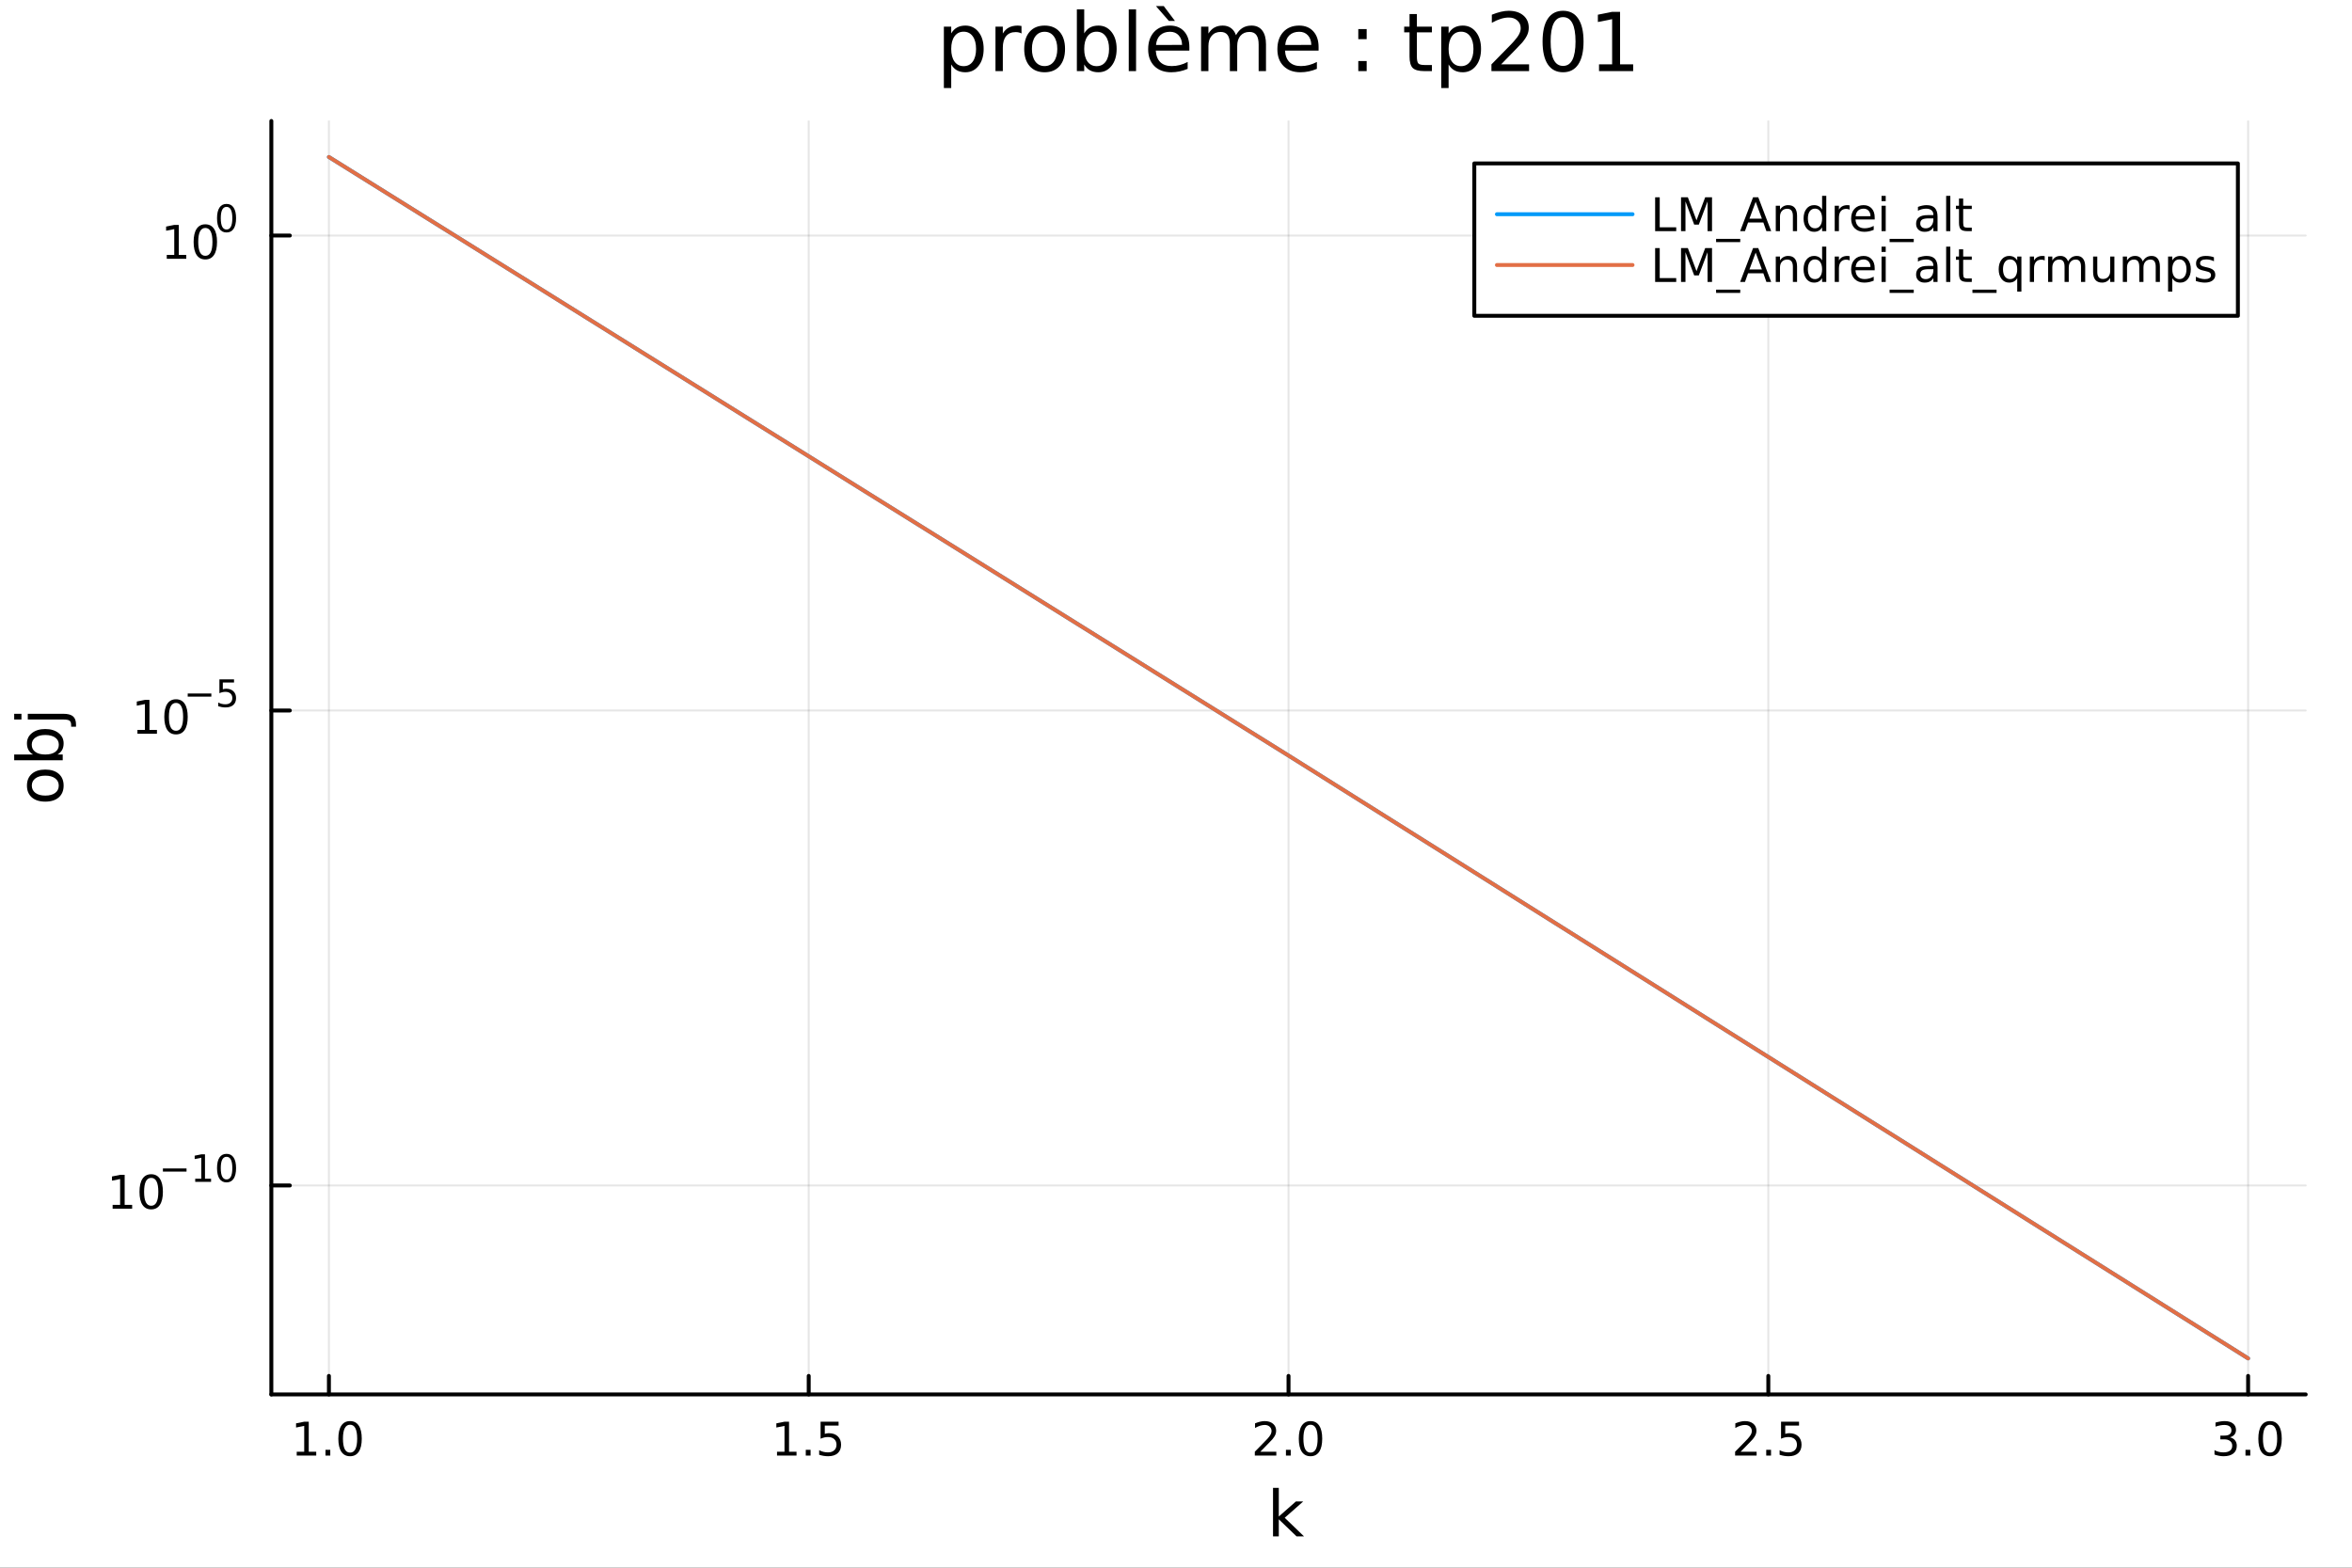 <?xml version="1.0" encoding="utf-8"?>
<svg xmlns="http://www.w3.org/2000/svg" xmlns:xlink="http://www.w3.org/1999/xlink" width="600" height="400" viewBox="0 0 2400 1600">
<rect x="0" y="0" width="2400" height="1600" fill="#333333" stroke="none"/>
<defs>
  <clipPath id="clip290">
    <rect x="0" y="0" width="2400" height="1600"/>
  </clipPath>
</defs>
<path clip-path="url(#clip290)" d="M0 1600 L2400 1600 L2400 0 L0 0  Z" fill="#ffffff" fill-rule="evenodd" fill-opacity="1"/>
<defs>
  <clipPath id="clip291">
    <rect x="480" y="0" width="1681" height="1600"/>
  </clipPath>
</defs>
<path clip-path="url(#clip290)" d="M276.876 1423.18 L2352.76 1423.18 L2352.76 123.472 L276.876 123.472  Z" fill="#ffffff" fill-rule="evenodd" fill-opacity="1"/>
<defs>
  <clipPath id="clip292">
    <rect x="276" y="123" width="2077" height="1301"/>
  </clipPath>
</defs>
<polyline clip-path="url(#clip292)" style="stroke:#000000; stroke-linecap:round; stroke-linejoin:round; stroke-width:2; stroke-opacity:0.1; fill:none" points="335.627,1423.18 335.627,123.472 "/>
<polyline clip-path="url(#clip292)" style="stroke:#000000; stroke-linecap:round; stroke-linejoin:round; stroke-width:2; stroke-opacity:0.1; fill:none" points="825.221,1423.18 825.221,123.472 "/>
<polyline clip-path="url(#clip292)" style="stroke:#000000; stroke-linecap:round; stroke-linejoin:round; stroke-width:2; stroke-opacity:0.1; fill:none" points="1314.82,1423.18 1314.82,123.472 "/>
<polyline clip-path="url(#clip292)" style="stroke:#000000; stroke-linecap:round; stroke-linejoin:round; stroke-width:2; stroke-opacity:0.1; fill:none" points="1804.41,1423.18 1804.41,123.472 "/>
<polyline clip-path="url(#clip292)" style="stroke:#000000; stroke-linecap:round; stroke-linejoin:round; stroke-width:2; stroke-opacity:0.1; fill:none" points="2294,1423.18 2294,123.472 "/>
<polyline clip-path="url(#clip290)" style="stroke:#000000; stroke-linecap:round; stroke-linejoin:round; stroke-width:4; stroke-opacity:1; fill:none" points="276.876,1423.18 2352.76,1423.18 "/>
<polyline clip-path="url(#clip290)" style="stroke:#000000; stroke-linecap:round; stroke-linejoin:round; stroke-width:4; stroke-opacity:1; fill:none" points="335.627,1423.18 335.627,1404.28 "/>
<polyline clip-path="url(#clip290)" style="stroke:#000000; stroke-linecap:round; stroke-linejoin:round; stroke-width:4; stroke-opacity:1; fill:none" points="825.221,1423.18 825.221,1404.28 "/>
<polyline clip-path="url(#clip290)" style="stroke:#000000; stroke-linecap:round; stroke-linejoin:round; stroke-width:4; stroke-opacity:1; fill:none" points="1314.82,1423.18 1314.82,1404.28 "/>
<polyline clip-path="url(#clip290)" style="stroke:#000000; stroke-linecap:round; stroke-linejoin:round; stroke-width:4; stroke-opacity:1; fill:none" points="1804.41,1423.18 1804.41,1404.28 "/>
<polyline clip-path="url(#clip290)" style="stroke:#000000; stroke-linecap:round; stroke-linejoin:round; stroke-width:4; stroke-opacity:1; fill:none" points="2294,1423.18 2294,1404.28 "/>
<path clip-path="url(#clip290)" d="M302.78 1481.64 L310.419 1481.64 L310.419 1455.28 L302.109 1456.95 L302.109 1452.69 L310.372 1451.02 L315.048 1451.02 L315.048 1481.64 L322.687 1481.64 L322.687 1485.58 L302.78 1485.58 L302.78 1481.64 Z" fill="#000000" fill-rule="nonzero" fill-opacity="1" /><path clip-path="url(#clip290)" d="M332.131 1479.7 L337.016 1479.7 L337.016 1485.58 L332.131 1485.58 L332.131 1479.7 Z" fill="#000000" fill-rule="nonzero" fill-opacity="1" /><path clip-path="url(#clip290)" d="M357.201 1454.1 Q353.59 1454.1 351.761 1457.66 Q349.955 1461.2 349.955 1468.33 Q349.955 1475.44 351.761 1479.01 Q353.59 1482.55 357.201 1482.55 Q360.835 1482.55 362.641 1479.01 Q364.469 1475.44 364.469 1468.33 Q364.469 1461.2 362.641 1457.66 Q360.835 1454.1 357.201 1454.1 M357.201 1450.39 Q363.011 1450.39 366.066 1455 Q369.145 1459.58 369.145 1468.33 Q369.145 1477.06 366.066 1481.67 Q363.011 1486.25 357.201 1486.25 Q351.391 1486.25 348.312 1481.67 Q345.256 1477.06 345.256 1468.33 Q345.256 1459.58 348.312 1455 Q351.391 1450.39 357.201 1450.39 Z" fill="#000000" fill-rule="nonzero" fill-opacity="1" /><path clip-path="url(#clip290)" d="M792.872 1481.64 L800.511 1481.64 L800.511 1455.28 L792.201 1456.95 L792.201 1452.69 L800.464 1451.02 L805.14 1451.02 L805.14 1481.64 L812.779 1481.64 L812.779 1485.58 L792.872 1485.58 L792.872 1481.64 Z" fill="#000000" fill-rule="nonzero" fill-opacity="1" /><path clip-path="url(#clip290)" d="M822.224 1479.7 L827.108 1479.7 L827.108 1485.58 L822.224 1485.58 L822.224 1479.7 Z" fill="#000000" fill-rule="nonzero" fill-opacity="1" /><path clip-path="url(#clip290)" d="M837.339 1451.02 L855.696 1451.02 L855.696 1454.96 L841.622 1454.96 L841.622 1463.43 Q842.64 1463.08 843.659 1462.92 Q844.677 1462.73 845.696 1462.73 Q851.483 1462.73 854.862 1465.9 Q858.242 1469.08 858.242 1474.49 Q858.242 1480.07 854.77 1483.17 Q851.298 1486.25 844.978 1486.25 Q842.802 1486.25 840.534 1485.88 Q838.288 1485.51 835.881 1484.77 L835.881 1480.07 Q837.964 1481.2 840.186 1481.76 Q842.409 1482.32 844.886 1482.32 Q848.89 1482.32 851.228 1480.21 Q853.566 1478.1 853.566 1474.49 Q853.566 1470.88 851.228 1468.77 Q848.89 1466.67 844.886 1466.67 Q843.011 1466.67 841.136 1467.08 Q839.284 1467.5 837.339 1468.38 L837.339 1451.02 Z" fill="#000000" fill-rule="nonzero" fill-opacity="1" /><path clip-path="url(#clip290)" d="M1286.05 1481.64 L1302.37 1481.64 L1302.37 1485.58 L1280.43 1485.58 L1280.43 1481.64 Q1283.09 1478.89 1287.67 1474.26 Q1292.28 1469.61 1293.46 1468.27 Q1295.71 1465.74 1296.59 1464.01 Q1297.49 1462.25 1297.49 1460.56 Q1297.49 1457.8 1295.54 1456.07 Q1293.62 1454.33 1290.52 1454.33 Q1288.32 1454.33 1285.87 1455.09 Q1283.44 1455.86 1280.66 1457.41 L1280.66 1452.69 Q1283.48 1451.55 1285.94 1450.97 Q1288.39 1450.39 1290.43 1450.39 Q1295.8 1450.39 1298.99 1453.08 Q1302.19 1455.77 1302.19 1460.26 Q1302.19 1462.39 1301.38 1464.31 Q1300.59 1466.2 1298.48 1468.8 Q1297.91 1469.47 1294.8 1472.69 Q1291.7 1475.88 1286.05 1481.64 Z" fill="#000000" fill-rule="nonzero" fill-opacity="1" /><path clip-path="url(#clip290)" d="M1312.19 1479.7 L1317.07 1479.7 L1317.07 1485.58 L1312.19 1485.58 L1312.19 1479.7 Z" fill="#000000" fill-rule="nonzero" fill-opacity="1" /><path clip-path="url(#clip290)" d="M1337.26 1454.1 Q1333.65 1454.1 1331.82 1457.66 Q1330.01 1461.2 1330.01 1468.33 Q1330.01 1475.44 1331.82 1479.01 Q1333.65 1482.55 1337.26 1482.55 Q1340.89 1482.55 1342.7 1479.01 Q1344.53 1475.44 1344.53 1468.33 Q1344.53 1461.2 1342.7 1457.66 Q1340.89 1454.1 1337.26 1454.1 M1337.26 1450.39 Q1343.07 1450.39 1346.12 1455 Q1349.2 1459.58 1349.2 1468.33 Q1349.2 1477.06 1346.12 1481.67 Q1343.07 1486.25 1337.26 1486.25 Q1331.45 1486.25 1328.37 1481.67 Q1325.31 1477.06 1325.31 1468.33 Q1325.31 1459.58 1328.37 1455 Q1331.45 1450.39 1337.26 1450.39 Z" fill="#000000" fill-rule="nonzero" fill-opacity="1" /><path clip-path="url(#clip290)" d="M1776.15 1481.64 L1792.47 1481.64 L1792.47 1485.58 L1770.52 1485.58 L1770.52 1481.64 Q1773.18 1478.89 1777.77 1474.26 Q1782.37 1469.61 1783.55 1468.27 Q1785.8 1465.74 1786.68 1464.01 Q1787.58 1462.25 1787.58 1460.56 Q1787.58 1457.8 1785.64 1456.07 Q1783.72 1454.33 1780.61 1454.33 Q1778.41 1454.33 1775.96 1455.09 Q1773.53 1455.86 1770.75 1457.41 L1770.75 1452.69 Q1773.58 1451.55 1776.03 1450.97 Q1778.48 1450.39 1780.52 1450.39 Q1785.89 1450.39 1789.09 1453.08 Q1792.28 1455.77 1792.28 1460.26 Q1792.28 1462.39 1791.47 1464.31 Q1790.68 1466.2 1788.58 1468.8 Q1788 1469.47 1784.9 1472.69 Q1781.79 1475.88 1776.15 1481.64 Z" fill="#000000" fill-rule="nonzero" fill-opacity="1" /><path clip-path="url(#clip290)" d="M1802.28 1479.7 L1807.16 1479.7 L1807.16 1485.58 L1802.28 1485.58 L1802.28 1479.7 Z" fill="#000000" fill-rule="nonzero" fill-opacity="1" /><path clip-path="url(#clip290)" d="M1817.4 1451.02 L1835.75 1451.02 L1835.75 1454.96 L1821.68 1454.96 L1821.68 1463.43 Q1822.7 1463.08 1823.72 1462.92 Q1824.73 1462.73 1825.75 1462.73 Q1831.54 1462.73 1834.92 1465.9 Q1838.3 1469.08 1838.3 1474.49 Q1838.3 1480.07 1834.83 1483.17 Q1831.35 1486.25 1825.04 1486.25 Q1822.86 1486.25 1820.59 1485.88 Q1818.35 1485.51 1815.94 1484.77 L1815.94 1480.07 Q1818.02 1481.2 1820.24 1481.76 Q1822.47 1482.32 1824.94 1482.32 Q1828.95 1482.32 1831.28 1480.21 Q1833.62 1478.1 1833.62 1474.49 Q1833.62 1470.88 1831.28 1468.77 Q1828.95 1466.67 1824.94 1466.67 Q1823.07 1466.67 1821.19 1467.08 Q1819.34 1467.5 1817.4 1468.38 L1817.4 1451.02 Z" fill="#000000" fill-rule="nonzero" fill-opacity="1" /><path clip-path="url(#clip290)" d="M2275.31 1466.95 Q2278.67 1467.66 2280.54 1469.93 Q2282.44 1472.2 2282.44 1475.53 Q2282.44 1480.65 2278.92 1483.45 Q2275.41 1486.25 2268.92 1486.25 Q2266.75 1486.25 2264.43 1485.81 Q2262.14 1485.39 2259.69 1484.54 L2259.69 1480.02 Q2261.63 1481.16 2263.95 1481.74 Q2266.26 1482.32 2268.78 1482.32 Q2273.18 1482.32 2275.47 1480.58 Q2277.79 1478.84 2277.79 1475.53 Q2277.79 1472.48 2275.64 1470.77 Q2273.51 1469.03 2269.69 1469.03 L2265.66 1469.03 L2265.66 1465.19 L2269.87 1465.19 Q2273.32 1465.19 2275.15 1463.82 Q2276.98 1462.43 2276.98 1459.84 Q2276.98 1457.18 2275.08 1455.77 Q2273.21 1454.33 2269.69 1454.33 Q2267.77 1454.33 2265.57 1454.75 Q2263.37 1455.16 2260.73 1456.04 L2260.73 1451.88 Q2263.39 1451.14 2265.71 1450.77 Q2268.04 1450.39 2270.1 1450.39 Q2275.43 1450.39 2278.53 1452.83 Q2281.63 1455.23 2281.63 1459.35 Q2281.63 1462.22 2279.99 1464.21 Q2278.34 1466.18 2275.31 1466.95 Z" fill="#000000" fill-rule="nonzero" fill-opacity="1" /><path clip-path="url(#clip290)" d="M2291.31 1479.7 L2296.19 1479.7 L2296.19 1485.58 L2291.31 1485.58 L2291.31 1479.7 Z" fill="#000000" fill-rule="nonzero" fill-opacity="1" /><path clip-path="url(#clip290)" d="M2316.38 1454.1 Q2312.77 1454.1 2310.94 1457.66 Q2309.13 1461.2 2309.13 1468.33 Q2309.13 1475.44 2310.94 1479.01 Q2312.77 1482.55 2316.38 1482.55 Q2320.01 1482.55 2321.82 1479.01 Q2323.65 1475.44 2323.65 1468.33 Q2323.65 1461.2 2321.82 1457.66 Q2320.01 1454.1 2316.38 1454.1 M2316.38 1450.39 Q2322.19 1450.39 2325.24 1455 Q2328.32 1459.58 2328.32 1468.33 Q2328.32 1477.06 2325.24 1481.67 Q2322.19 1486.25 2316.38 1486.25 Q2310.57 1486.25 2307.49 1481.67 Q2304.43 1477.06 2304.43 1468.33 Q2304.43 1459.58 2307.49 1455 Q2310.57 1450.39 2316.38 1450.39 Z" fill="#000000" fill-rule="nonzero" fill-opacity="1" /><path clip-path="url(#clip290)" d="M1299 1518.52 L1304.89 1518.52 L1304.89 1547.77 L1322.36 1532.4 L1329.84 1532.4 L1310.93 1549.07 L1330.63 1568.04 L1323 1568.04 L1304.89 1550.63 L1304.89 1568.04 L1299 1568.04 L1299 1518.52 Z" fill="#000000" fill-rule="nonzero" fill-opacity="1" /><polyline clip-path="url(#clip292)" style="stroke:#000000; stroke-linecap:round; stroke-linejoin:round; stroke-width:2; stroke-opacity:0.1; fill:none" points="276.876,1209.9 2352.76,1209.9 "/>
<polyline clip-path="url(#clip292)" style="stroke:#000000; stroke-linecap:round; stroke-linejoin:round; stroke-width:2; stroke-opacity:0.1; fill:none" points="276.876,725.148 2352.76,725.148 "/>
<polyline clip-path="url(#clip292)" style="stroke:#000000; stroke-linecap:round; stroke-linejoin:round; stroke-width:2; stroke-opacity:0.1; fill:none" points="276.876,240.396 2352.76,240.396 "/>
<polyline clip-path="url(#clip290)" style="stroke:#000000; stroke-linecap:round; stroke-linejoin:round; stroke-width:4; stroke-opacity:1; fill:none" points="276.876,1423.18 276.876,123.472 "/>
<polyline clip-path="url(#clip290)" style="stroke:#000000; stroke-linecap:round; stroke-linejoin:round; stroke-width:4; stroke-opacity:1; fill:none" points="276.876,1209.9 295.773,1209.9 "/>
<polyline clip-path="url(#clip290)" style="stroke:#000000; stroke-linecap:round; stroke-linejoin:round; stroke-width:4; stroke-opacity:1; fill:none" points="276.876,725.148 295.773,725.148 "/>
<polyline clip-path="url(#clip290)" style="stroke:#000000; stroke-linecap:round; stroke-linejoin:round; stroke-width:4; stroke-opacity:1; fill:none" points="276.876,240.396 295.773,240.396 "/>
<path clip-path="url(#clip290)" d="M114.931 1229.69 L122.57 1229.69 L122.57 1203.33 L114.26 1204.99 L114.26 1200.73 L122.524 1199.07 L127.2 1199.07 L127.2 1229.69 L134.839 1229.69 L134.839 1233.63 L114.931 1233.63 L114.931 1229.69 Z" fill="#000000" fill-rule="nonzero" fill-opacity="1" /><path clip-path="url(#clip290)" d="M154.283 1202.15 Q150.672 1202.15 148.843 1205.71 Q147.038 1209.25 147.038 1216.38 Q147.038 1223.49 148.843 1227.05 Q150.672 1230.6 154.283 1230.6 Q157.917 1230.6 159.723 1227.05 Q161.552 1223.49 161.552 1216.38 Q161.552 1209.25 159.723 1205.71 Q157.917 1202.15 154.283 1202.15 M154.283 1198.44 Q160.093 1198.44 163.149 1203.05 Q166.227 1207.63 166.227 1216.38 Q166.227 1225.11 163.149 1229.72 Q160.093 1234.3 154.283 1234.3 Q148.473 1234.3 145.394 1229.72 Q142.339 1225.11 142.339 1216.38 Q142.339 1207.63 145.394 1203.05 Q148.473 1198.44 154.283 1198.44 Z" fill="#000000" fill-rule="nonzero" fill-opacity="1" /><path clip-path="url(#clip290)" d="M166.227 1192.54 L190.339 1192.54 L190.339 1195.74 L166.227 1195.74 L166.227 1192.54 Z" fill="#000000" fill-rule="nonzero" fill-opacity="1" /><path clip-path="url(#clip290)" d="M199.197 1203.02 L205.404 1203.02 L205.404 1181.6 L198.652 1182.95 L198.652 1179.49 L205.366 1178.14 L209.166 1178.14 L209.166 1203.02 L215.372 1203.02 L215.372 1206.22 L199.197 1206.22 L199.197 1203.02 Z" fill="#000000" fill-rule="nonzero" fill-opacity="1" /><path clip-path="url(#clip290)" d="M231.171 1180.64 Q228.237 1180.64 226.751 1183.53 Q225.284 1186.41 225.284 1192.21 Q225.284 1197.98 226.751 1200.88 Q228.237 1203.75 231.171 1203.75 Q234.124 1203.75 235.591 1200.88 Q237.076 1197.98 237.076 1192.21 Q237.076 1186.41 235.591 1183.53 Q234.124 1180.64 231.171 1180.64 M231.171 1177.63 Q235.891 1177.63 238.374 1181.37 Q240.876 1185.1 240.876 1192.21 Q240.876 1199.3 238.374 1203.04 Q235.891 1206.76 231.171 1206.76 Q226.45 1206.76 223.949 1203.04 Q221.466 1199.3 221.466 1192.21 Q221.466 1185.1 223.949 1181.37 Q226.45 1177.63 231.171 1177.63 Z" fill="#000000" fill-rule="nonzero" fill-opacity="1" /><path clip-path="url(#clip290)" d="M140.247 744.94 L147.886 744.94 L147.886 718.575 L139.575 720.241 L139.575 715.982 L147.839 714.316 L152.515 714.316 L152.515 744.94 L160.154 744.94 L160.154 748.876 L140.247 748.876 L140.247 744.94 Z" fill="#000000" fill-rule="nonzero" fill-opacity="1" /><path clip-path="url(#clip290)" d="M179.598 717.394 Q175.987 717.394 174.159 720.959 Q172.353 724.501 172.353 731.63 Q172.353 738.737 174.159 742.302 Q175.987 745.843 179.598 745.843 Q183.233 745.843 185.038 742.302 Q186.867 738.737 186.867 731.63 Q186.867 724.501 185.038 720.959 Q183.233 717.394 179.598 717.394 M179.598 713.691 Q185.409 713.691 188.464 718.297 Q191.543 722.88 191.543 731.63 Q191.543 740.357 188.464 744.964 Q185.409 749.547 179.598 749.547 Q173.788 749.547 170.71 744.964 Q167.654 740.357 167.654 731.63 Q167.654 722.88 170.71 718.297 Q173.788 713.691 179.598 713.691 Z" fill="#000000" fill-rule="nonzero" fill-opacity="1" /><path clip-path="url(#clip290)" d="M191.543 707.792 L215.654 707.792 L215.654 710.989 L191.543 710.989 L191.543 707.792 Z" fill="#000000" fill-rule="nonzero" fill-opacity="1" /><path clip-path="url(#clip290)" d="M223.892 693.385 L238.807 693.385 L238.807 696.582 L227.372 696.582 L227.372 703.466 Q228.199 703.184 229.027 703.052 Q229.854 702.902 230.682 702.902 Q235.384 702.902 238.13 705.479 Q240.876 708.055 240.876 712.456 Q240.876 716.989 238.054 719.509 Q235.233 722.011 230.099 722.011 Q228.331 722.011 226.488 721.71 Q224.663 721.409 222.707 720.807 L222.707 716.989 Q224.4 717.911 226.205 718.362 Q228.011 718.813 230.023 718.813 Q233.277 718.813 235.177 717.102 Q237.076 715.39 237.076 712.456 Q237.076 709.522 235.177 707.811 Q233.277 706.099 230.023 706.099 Q228.5 706.099 226.977 706.438 Q225.472 706.776 223.892 707.491 L223.892 693.385 Z" fill="#000000" fill-rule="nonzero" fill-opacity="1" /><path clip-path="url(#clip290)" d="M170.17 260.189 L177.809 260.189 L177.809 233.823 L169.499 235.49 L169.499 231.23 L177.762 229.564 L182.438 229.564 L182.438 260.189 L190.077 260.189 L190.077 264.124 L170.17 264.124 L170.17 260.189 Z" fill="#000000" fill-rule="nonzero" fill-opacity="1" /><path clip-path="url(#clip290)" d="M209.522 232.642 Q205.91 232.642 204.082 236.207 Q202.276 239.749 202.276 246.878 Q202.276 253.985 204.082 257.55 Q205.91 261.091 209.522 261.091 Q213.156 261.091 214.961 257.55 Q216.79 253.985 216.79 246.878 Q216.79 239.749 214.961 236.207 Q213.156 232.642 209.522 232.642 M209.522 228.939 Q215.332 228.939 218.387 233.545 Q221.466 238.128 221.466 246.878 Q221.466 255.605 218.387 260.212 Q215.332 264.795 209.522 264.795 Q203.711 264.795 200.633 260.212 Q197.577 255.605 197.577 246.878 Q197.577 238.128 200.633 233.545 Q203.711 228.939 209.522 228.939 Z" fill="#000000" fill-rule="nonzero" fill-opacity="1" /><path clip-path="url(#clip290)" d="M231.171 211.135 Q228.237 211.135 226.751 214.031 Q225.284 216.909 225.284 222.702 Q225.284 228.475 226.751 231.372 Q228.237 234.249 231.171 234.249 Q234.124 234.249 235.591 231.372 Q237.076 228.475 237.076 222.702 Q237.076 216.909 235.591 214.031 Q234.124 211.135 231.171 211.135 M231.171 208.125 Q235.891 208.125 238.374 211.868 Q240.876 215.592 240.876 222.702 Q240.876 229.792 238.374 233.535 Q235.891 237.259 231.171 237.259 Q226.45 237.259 223.949 233.535 Q221.466 229.792 221.466 222.702 Q221.466 215.592 223.949 211.868 Q226.45 208.125 231.171 208.125 Z" fill="#000000" fill-rule="nonzero" fill-opacity="1" /><path clip-path="url(#clip290)" d="M32.462 801.797 Q32.462 806.507 36.154 809.244 Q39.815 811.982 46.212 811.982 Q52.609 811.982 56.302 809.276 Q59.962 806.539 59.962 801.797 Q59.962 797.118 56.27 794.381 Q52.578 791.643 46.212 791.643 Q39.878 791.643 36.186 794.381 Q32.462 797.118 32.462 801.797 M27.497 801.797 Q27.497 794.158 32.462 789.797 Q37.427 785.437 46.212 785.437 Q54.965 785.437 59.962 789.797 Q64.927 794.158 64.927 801.797 Q64.927 809.467 59.962 813.828 Q54.965 818.156 46.212 818.156 Q37.427 818.156 32.462 813.828 Q27.497 809.467 27.497 801.797 Z" fill="#000000" fill-rule="nonzero" fill-opacity="1" /><path clip-path="url(#clip290)" d="M46.212 750.139 Q39.751 750.139 36.09 752.812 Q32.398 755.454 32.398 760.101 Q32.398 764.748 36.09 767.422 Q39.751 770.064 46.212 770.064 Q52.673 770.064 56.365 767.422 Q60.026 764.748 60.026 760.101 Q60.026 755.454 56.365 752.812 Q52.673 750.139 46.212 750.139 M33.767 770.064 Q30.584 768.218 29.056 765.417 Q27.497 762.584 27.497 758.669 Q27.497 752.176 32.653 748.134 Q37.809 744.06 46.212 744.06 Q54.615 744.06 59.771 748.134 Q64.927 752.176 64.927 758.669 Q64.927 762.584 63.399 765.417 Q61.84 768.218 58.657 770.064 L64.004 770.064 L64.004 775.952 L14.479 775.952 L14.479 770.064 L33.767 770.064 Z" fill="#000000" fill-rule="nonzero" fill-opacity="1" /><path clip-path="url(#clip290)" d="M28.356 734.352 L28.356 728.495 L64.641 728.495 Q71.452 728.495 74.508 731.105 Q77.563 733.684 77.563 739.445 L77.563 741.673 L72.598 741.673 L72.598 740.113 Q72.598 736.771 71.038 735.561 Q69.51 734.352 64.641 734.352 L28.356 734.352 M14.479 734.352 L14.479 728.495 L21.895 728.495 L21.895 734.352 L14.479 734.352 Z" fill="#000000" fill-rule="nonzero" fill-opacity="1" /><path clip-path="url(#clip290)" d="M970.631 65.77 L970.631 89.833 L963.136 89.833 L963.136 27.206 L970.631 27.206 L970.631 34.092 Q972.98 30.041 976.545 28.097 Q980.15 26.112 985.133 26.112 Q993.397 26.112 998.541 32.675 Q1003.73 39.237 1003.73 49.931 Q1003.73 60.626 998.541 67.188 Q993.397 73.751 985.133 73.751 Q980.15 73.751 976.545 71.806 Q972.98 69.821 970.631 65.77 M995.989 49.931 Q995.989 41.708 992.587 37.05 Q989.224 32.35 983.31 32.35 Q977.396 32.35 973.993 37.05 Q970.631 41.708 970.631 49.931 Q970.631 58.155 973.993 62.854 Q977.396 67.512 983.31 67.512 Q989.224 67.512 992.587 62.854 Q995.989 58.155 995.989 49.931 Z" fill="#000000" fill-rule="nonzero" fill-opacity="1" /><path clip-path="url(#clip290)" d="M1042.37 34.173 Q1041.12 33.444 1039.62 33.12 Q1038.16 32.756 1036.38 32.756 Q1030.06 32.756 1026.65 36.888 Q1023.29 40.979 1023.29 48.676 L1023.29 72.576 L1015.8 72.576 L1015.8 27.206 L1023.29 27.206 L1023.29 34.254 Q1025.64 30.122 1029.41 28.138 Q1033.18 26.112 1038.56 26.112 Q1039.33 26.112 1040.27 26.234 Q1041.2 26.315 1042.33 26.517 L1042.37 34.173 Z" fill="#000000" fill-rule="nonzero" fill-opacity="1" /><path clip-path="url(#clip290)" d="M1065.95 32.431 Q1059.95 32.431 1056.47 37.131 Q1052.99 41.789 1052.99 49.931 Q1052.99 58.074 1056.43 62.773 Q1059.91 67.431 1065.95 67.431 Q1071.9 67.431 1075.39 62.732 Q1078.87 58.033 1078.87 49.931 Q1078.87 41.87 1075.39 37.171 Q1071.9 32.431 1065.95 32.431 M1065.95 26.112 Q1075.67 26.112 1081.22 32.431 Q1086.77 38.751 1086.77 49.931 Q1086.77 61.071 1081.22 67.431 Q1075.67 73.751 1065.95 73.751 Q1056.19 73.751 1050.64 67.431 Q1045.13 61.071 1045.13 49.931 Q1045.13 38.751 1050.64 32.431 Q1056.19 26.112 1065.95 26.112 Z" fill="#000000" fill-rule="nonzero" fill-opacity="1" /><path clip-path="url(#clip290)" d="M1131.69 49.931 Q1131.69 41.708 1128.29 37.05 Q1124.93 32.35 1119.02 32.35 Q1113.1 32.35 1109.7 37.05 Q1106.34 41.708 1106.34 49.931 Q1106.34 58.155 1109.7 62.854 Q1113.1 67.512 1119.02 67.512 Q1124.93 67.512 1128.29 62.854 Q1131.69 58.155 1131.69 49.931 M1106.34 34.092 Q1108.69 30.041 1112.25 28.097 Q1115.86 26.112 1120.84 26.112 Q1129.1 26.112 1134.25 32.675 Q1139.43 39.237 1139.43 49.931 Q1139.43 60.626 1134.25 67.188 Q1129.1 73.751 1120.84 73.751 Q1115.86 73.751 1112.25 71.806 Q1108.69 69.821 1106.34 65.77 L1106.34 72.576 L1098.84 72.576 L1098.84 9.544 L1106.34 9.544 L1106.34 34.092 Z" fill="#000000" fill-rule="nonzero" fill-opacity="1" /><path clip-path="url(#clip290)" d="M1151.79 9.544 L1159.24 9.544 L1159.24 72.576 L1151.79 72.576 L1151.79 9.544 Z" fill="#000000" fill-rule="nonzero" fill-opacity="1" /><path clip-path="url(#clip290)" d="M1213.64 48.028 L1213.64 51.673 L1179.37 51.673 Q1179.86 59.37 1183.99 63.421 Q1188.16 67.431 1195.58 67.431 Q1199.87 67.431 1203.88 66.378 Q1207.93 65.325 1211.9 63.218 L1211.9 70.267 Q1207.89 71.968 1203.68 72.86 Q1199.47 73.751 1195.13 73.751 Q1184.28 73.751 1177.92 67.431 Q1171.6 61.112 1171.6 50.337 Q1171.6 39.197 1177.59 32.675 Q1183.63 26.112 1193.84 26.112 Q1202.99 26.112 1208.3 32.026 Q1213.64 37.9 1213.64 48.028 M1206.19 45.84 Q1206.11 39.723 1202.75 36.077 Q1199.43 32.431 1193.92 32.431 Q1187.68 32.431 1183.91 35.956 Q1180.18 39.48 1179.62 45.88 L1206.19 45.84 M1187.52 6.222 L1198.94 21.373 L1192.74 21.373 L1179.54 6.222 L1187.52 6.222 Z" fill="#000000" fill-rule="nonzero" fill-opacity="1" /><path clip-path="url(#clip290)" d="M1261.2 35.915 Q1264 30.892 1267.89 28.502 Q1271.77 26.112 1277.04 26.112 Q1284.13 26.112 1287.98 31.095 Q1291.83 36.037 1291.83 45.192 L1291.83 72.576 L1284.33 72.576 L1284.33 45.435 Q1284.33 38.913 1282.02 35.753 Q1279.71 32.594 1274.98 32.594 Q1269.18 32.594 1265.82 36.442 Q1262.46 40.29 1262.46 46.934 L1262.46 72.576 L1254.96 72.576 L1254.96 45.435 Q1254.96 38.873 1252.65 35.753 Q1250.35 32.594 1245.52 32.594 Q1239.81 32.594 1236.45 36.482 Q1233.09 40.331 1233.09 46.934 L1233.09 72.576 L1225.59 72.576 L1225.59 27.206 L1233.09 27.206 L1233.09 34.254 Q1235.64 30.082 1239.21 28.097 Q1242.77 26.112 1247.67 26.112 Q1252.61 26.112 1256.06 28.624 Q1259.54 31.135 1261.2 35.915 Z" fill="#000000" fill-rule="nonzero" fill-opacity="1" /><path clip-path="url(#clip290)" d="M1345.5 48.028 L1345.5 51.673 L1311.23 51.673 Q1311.72 59.37 1315.85 63.421 Q1320.02 67.431 1327.43 67.431 Q1331.73 67.431 1335.74 66.378 Q1339.79 65.325 1343.76 63.218 L1343.76 70.267 Q1339.75 71.968 1335.54 72.86 Q1331.32 73.751 1326.99 73.751 Q1316.13 73.751 1309.77 67.431 Q1303.45 61.112 1303.45 50.337 Q1303.45 39.197 1309.45 32.675 Q1315.48 26.112 1325.69 26.112 Q1334.85 26.112 1340.15 32.026 Q1345.5 37.9 1345.5 48.028 M1338.05 45.84 Q1337.97 39.723 1334.6 36.077 Q1331.28 32.431 1325.77 32.431 Q1319.54 32.431 1315.77 35.956 Q1312.04 39.48 1311.47 45.88 L1338.05 45.84 Z" fill="#000000" fill-rule="nonzero" fill-opacity="1" /><path clip-path="url(#clip290)" d="M1386.01 62.287 L1394.56 62.287 L1394.56 72.576 L1386.01 72.576 L1386.01 62.287 M1386.01 29.677 L1394.56 29.677 L1394.56 39.966 L1386.01 39.966 L1386.01 29.677 Z" fill="#000000" fill-rule="nonzero" fill-opacity="1" /><path clip-path="url(#clip290)" d="M1445.8 14.324 L1445.8 27.206 L1461.15 27.206 L1461.15 32.999 L1445.8 32.999 L1445.8 57.628 Q1445.8 63.178 1447.3 64.758 Q1448.84 66.338 1453.5 66.338 L1461.15 66.338 L1461.15 72.576 L1453.5 72.576 Q1444.87 72.576 1441.59 69.376 Q1438.31 66.135 1438.31 57.628 L1438.31 32.999 L1432.84 32.999 L1432.84 27.206 L1438.31 27.206 L1438.31 14.324 L1445.8 14.324 Z" fill="#000000" fill-rule="nonzero" fill-opacity="1" /><path clip-path="url(#clip290)" d="M1478.17 65.77 L1478.17 89.833 L1470.67 89.833 L1470.67 27.206 L1478.17 27.206 L1478.17 34.092 Q1480.52 30.041 1484.08 28.097 Q1487.69 26.112 1492.67 26.112 Q1500.93 26.112 1506.08 32.675 Q1511.26 39.237 1511.26 49.931 Q1511.26 60.626 1506.08 67.188 Q1500.93 73.751 1492.67 73.751 Q1487.69 73.751 1484.08 71.806 Q1480.52 69.821 1478.17 65.77 M1503.53 49.931 Q1503.53 41.708 1500.12 37.05 Q1496.76 32.35 1490.85 32.35 Q1484.93 32.35 1481.53 37.05 Q1478.17 41.708 1478.17 49.931 Q1478.17 58.155 1481.53 62.854 Q1484.93 67.512 1490.85 67.512 Q1496.76 67.512 1500.12 62.854 Q1503.53 58.155 1503.53 49.931 Z" fill="#000000" fill-rule="nonzero" fill-opacity="1" /><path clip-path="url(#clip290)" d="M1531.72 65.689 L1560.28 65.689 L1560.28 72.576 L1521.88 72.576 L1521.88 65.689 Q1526.54 60.869 1534.56 52.767 Q1542.62 44.625 1544.68 42.275 Q1548.61 37.86 1550.15 34.822 Q1551.73 31.743 1551.73 28.786 Q1551.73 23.965 1548.33 20.927 Q1544.97 17.889 1539.54 17.889 Q1535.69 17.889 1531.4 19.226 Q1527.14 20.562 1522.28 23.276 L1522.28 15.013 Q1527.22 13.028 1531.52 12.015 Q1535.81 11.002 1539.38 11.002 Q1548.78 11.002 1554.37 15.701 Q1559.96 20.4 1559.96 28.259 Q1559.96 31.986 1558.54 35.348 Q1557.16 38.67 1553.47 43.207 Q1552.46 44.382 1547.03 50.013 Q1541.61 55.603 1531.72 65.689 Z" fill="#000000" fill-rule="nonzero" fill-opacity="1" /><path clip-path="url(#clip290)" d="M1594.96 17.484 Q1588.64 17.484 1585.44 23.722 Q1582.28 29.92 1582.28 42.397 Q1582.28 54.833 1585.44 61.071 Q1588.64 67.269 1594.96 67.269 Q1601.32 67.269 1604.48 61.071 Q1607.68 54.833 1607.68 42.397 Q1607.68 29.92 1604.48 23.722 Q1601.32 17.484 1594.96 17.484 M1594.96 11.002 Q1605.12 11.002 1610.47 19.064 Q1615.86 27.084 1615.86 42.397 Q1615.86 57.669 1610.47 65.73 Q1605.12 73.751 1594.96 73.751 Q1584.79 73.751 1579.4 65.73 Q1574.05 57.669 1574.05 42.397 Q1574.05 27.084 1579.4 19.064 Q1584.79 11.002 1594.96 11.002 Z" fill="#000000" fill-rule="nonzero" fill-opacity="1" /><path clip-path="url(#clip290)" d="M1631.66 65.689 L1645.03 65.689 L1645.03 19.55 L1630.48 22.466 L1630.48 15.013 L1644.94 12.096 L1653.13 12.096 L1653.13 65.689 L1666.49 65.689 L1666.49 72.576 L1631.66 72.576 L1631.66 65.689 Z" fill="#000000" fill-rule="nonzero" fill-opacity="1" /><polyline clip-path="url(#clip292)" style="stroke:#009af9; stroke-linecap:round; stroke-linejoin:round; stroke-width:4; stroke-opacity:1; fill:none" points="335.627,160.256 1314.82,771.144 2294,1386.4 "/>
<polyline clip-path="url(#clip292)" style="stroke:#e26f46; stroke-linecap:round; stroke-linejoin:round; stroke-width:4; stroke-opacity:1; fill:none" points="335.627,160.256 1314.82,771.144 2294,1386.4 "/>
<path clip-path="url(#clip290)" d="M1504.4 322.316 L2283.56 322.316 L2283.56 166.796 L1504.4 166.796  Z" fill="#ffffff" fill-rule="evenodd" fill-opacity="1"/>
<polyline clip-path="url(#clip290)" style="stroke:#000000; stroke-linecap:round; stroke-linejoin:round; stroke-width:4; stroke-opacity:1; fill:none" points="1504.4,322.316 2283.56,322.316 2283.56,166.796 1504.4,166.796 1504.4,322.316 "/>
<polyline clip-path="url(#clip290)" style="stroke:#009af9; stroke-linecap:round; stroke-linejoin:round; stroke-width:4; stroke-opacity:1; fill:none" points="1527.47,218.636 1665.86,218.636 "/>
<path clip-path="url(#clip290)" d="M1688.92 201.356 L1693.6 201.356 L1693.6 231.981 L1710.43 231.981 L1710.43 235.916 L1688.92 235.916 L1688.92 201.356 Z" fill="#000000" fill-rule="nonzero" fill-opacity="1" /><path clip-path="url(#clip290)" d="M1715.34 201.356 L1722.3 201.356 L1731.12 224.874 L1739.99 201.356 L1746.96 201.356 L1746.96 235.916 L1742.4 235.916 L1742.4 205.569 L1733.48 229.272 L1728.78 229.272 L1719.87 205.569 L1719.87 235.916 L1715.34 235.916 L1715.34 201.356 Z" fill="#000000" fill-rule="nonzero" fill-opacity="1" /><path clip-path="url(#clip290)" d="M1775.75 243.786 L1775.75 247.096 L1751.12 247.096 L1751.12 243.786 L1775.75 243.786 Z" fill="#000000" fill-rule="nonzero" fill-opacity="1" /><path clip-path="url(#clip290)" d="M1791.49 205.962 L1785.15 223.161 L1797.86 223.161 L1791.49 205.962 M1788.85 201.356 L1794.15 201.356 L1807.33 235.916 L1802.46 235.916 L1799.32 227.05 L1783.74 227.05 L1780.59 235.916 L1775.66 235.916 L1788.85 201.356 Z" fill="#000000" fill-rule="nonzero" fill-opacity="1" /><path clip-path="url(#clip290)" d="M1833.74 220.268 L1833.74 235.916 L1829.48 235.916 L1829.48 220.407 Q1829.48 216.726 1828.04 214.897 Q1826.61 213.069 1823.74 213.069 Q1820.29 213.069 1818.3 215.268 Q1816.31 217.467 1816.31 221.263 L1816.31 235.916 L1812.02 235.916 L1812.02 209.99 L1816.31 209.99 L1816.31 214.018 Q1817.83 211.68 1819.9 210.522 Q1821.98 209.365 1824.69 209.365 Q1829.15 209.365 1831.45 212.143 Q1833.74 214.897 1833.74 220.268 Z" fill="#000000" fill-rule="nonzero" fill-opacity="1" /><path clip-path="url(#clip290)" d="M1859.29 213.925 L1859.29 199.897 L1863.55 199.897 L1863.55 235.916 L1859.29 235.916 L1859.29 232.027 Q1857.95 234.342 1855.89 235.476 Q1853.85 236.587 1850.98 236.587 Q1846.28 236.587 1843.32 232.837 Q1840.38 229.087 1840.38 222.976 Q1840.38 216.865 1843.32 213.115 Q1846.28 209.365 1850.98 209.365 Q1853.85 209.365 1855.89 210.499 Q1857.95 211.61 1859.29 213.925 M1844.78 222.976 Q1844.78 227.675 1846.7 230.36 Q1848.64 233.022 1852.02 233.022 Q1855.4 233.022 1857.35 230.36 Q1859.29 227.675 1859.29 222.976 Q1859.29 218.277 1857.35 215.615 Q1855.4 212.93 1852.02 212.93 Q1848.64 212.93 1846.7 215.615 Q1844.78 218.277 1844.78 222.976 Z" fill="#000000" fill-rule="nonzero" fill-opacity="1" /><path clip-path="url(#clip290)" d="M1887.35 213.971 Q1886.63 213.555 1885.77 213.37 Q1884.94 213.161 1883.92 213.161 Q1880.31 213.161 1878.37 215.522 Q1876.45 217.86 1876.45 222.258 L1876.45 235.916 L1872.16 235.916 L1872.16 209.99 L1876.45 209.99 L1876.45 214.018 Q1877.79 211.657 1879.94 210.522 Q1882.09 209.365 1885.17 209.365 Q1885.61 209.365 1886.14 209.434 Q1886.68 209.481 1887.33 209.596 L1887.35 213.971 Z" fill="#000000" fill-rule="nonzero" fill-opacity="1" /><path clip-path="url(#clip290)" d="M1912.95 221.888 L1912.95 223.971 L1893.37 223.971 Q1893.64 228.369 1896.01 230.684 Q1898.39 232.976 1902.63 232.976 Q1905.08 232.976 1907.37 232.374 Q1909.69 231.772 1911.95 230.569 L1911.95 234.596 Q1909.66 235.568 1907.26 236.078 Q1904.85 236.587 1902.37 236.587 Q1896.17 236.587 1892.53 232.976 Q1888.92 229.365 1888.92 223.207 Q1888.92 216.842 1892.35 213.115 Q1895.8 209.365 1901.63 209.365 Q1906.86 209.365 1909.89 212.745 Q1912.95 216.101 1912.95 221.888 M1908.69 220.638 Q1908.64 217.143 1906.72 215.059 Q1904.83 212.976 1901.68 212.976 Q1898.11 212.976 1895.96 214.99 Q1893.83 217.004 1893.51 220.661 L1908.69 220.638 Z" fill="#000000" fill-rule="nonzero" fill-opacity="1" /><path clip-path="url(#clip290)" d="M1919.94 209.99 L1924.2 209.99 L1924.2 235.916 L1919.94 235.916 L1919.94 209.99 M1919.94 199.897 L1924.2 199.897 L1924.2 205.291 L1919.94 205.291 L1919.94 199.897 Z" fill="#000000" fill-rule="nonzero" fill-opacity="1" /><path clip-path="url(#clip290)" d="M1952.81 243.786 L1952.81 247.096 L1928.18 247.096 L1928.18 243.786 L1952.81 243.786 Z" fill="#000000" fill-rule="nonzero" fill-opacity="1" /><path clip-path="url(#clip290)" d="M1968.6 222.883 Q1963.44 222.883 1961.45 224.064 Q1959.45 225.244 1959.45 228.092 Q1959.45 230.36 1960.94 231.703 Q1962.44 233.022 1965.01 233.022 Q1968.55 233.022 1970.68 230.522 Q1972.83 227.999 1972.83 223.832 L1972.83 222.883 L1968.6 222.883 M1977.09 221.124 L1977.09 235.916 L1972.83 235.916 L1972.83 231.981 Q1971.38 234.342 1969.2 235.476 Q1967.02 236.587 1963.88 236.587 Q1959.89 236.587 1957.53 234.365 Q1955.2 232.119 1955.2 228.369 Q1955.2 223.994 1958.11 221.772 Q1961.05 219.55 1966.86 219.55 L1972.83 219.55 L1972.83 219.133 Q1972.83 216.194 1970.89 214.596 Q1968.97 212.976 1965.47 212.976 Q1963.25 212.976 1961.14 213.508 Q1959.04 214.041 1957.09 215.106 L1957.09 211.17 Q1959.43 210.268 1961.63 209.828 Q1963.83 209.365 1965.91 209.365 Q1971.54 209.365 1974.32 212.282 Q1977.09 215.198 1977.09 221.124 Z" fill="#000000" fill-rule="nonzero" fill-opacity="1" /><path clip-path="url(#clip290)" d="M1985.87 199.897 L1990.13 199.897 L1990.13 235.916 L1985.87 235.916 L1985.87 199.897 Z" fill="#000000" fill-rule="nonzero" fill-opacity="1" /><path clip-path="url(#clip290)" d="M2003.25 202.629 L2003.25 209.99 L2012.02 209.99 L2012.02 213.3 L2003.25 213.3 L2003.25 227.374 Q2003.25 230.545 2004.11 231.448 Q2004.99 232.351 2007.65 232.351 L2012.02 232.351 L2012.02 235.916 L2007.65 235.916 Q2002.72 235.916 2000.84 234.087 Q1998.97 232.235 1998.97 227.374 L1998.97 213.3 L1995.84 213.3 L1995.84 209.99 L1998.97 209.99 L1998.97 202.629 L2003.25 202.629 Z" fill="#000000" fill-rule="nonzero" fill-opacity="1" /><polyline clip-path="url(#clip290)" style="stroke:#e26f46; stroke-linecap:round; stroke-linejoin:round; stroke-width:4; stroke-opacity:1; fill:none" points="1527.47,270.476 1665.86,270.476 "/>
<path clip-path="url(#clip290)" d="M1688.92 253.196 L1693.6 253.196 L1693.6 283.821 L1710.43 283.821 L1710.43 287.756 L1688.92 287.756 L1688.92 253.196 Z" fill="#000000" fill-rule="nonzero" fill-opacity="1" /><path clip-path="url(#clip290)" d="M1715.34 253.196 L1722.3 253.196 L1731.12 276.714 L1739.99 253.196 L1746.96 253.196 L1746.96 287.756 L1742.4 287.756 L1742.4 257.409 L1733.48 281.112 L1728.78 281.112 L1719.87 257.409 L1719.87 287.756 L1715.34 287.756 L1715.34 253.196 Z" fill="#000000" fill-rule="nonzero" fill-opacity="1" /><path clip-path="url(#clip290)" d="M1775.75 295.626 L1775.75 298.936 L1751.12 298.936 L1751.12 295.626 L1775.75 295.626 Z" fill="#000000" fill-rule="nonzero" fill-opacity="1" /><path clip-path="url(#clip290)" d="M1791.49 257.802 L1785.15 275.001 L1797.86 275.001 L1791.49 257.802 M1788.85 253.196 L1794.15 253.196 L1807.33 287.756 L1802.46 287.756 L1799.32 278.89 L1783.74 278.89 L1780.59 287.756 L1775.66 287.756 L1788.85 253.196 Z" fill="#000000" fill-rule="nonzero" fill-opacity="1" /><path clip-path="url(#clip290)" d="M1833.74 272.108 L1833.74 287.756 L1829.48 287.756 L1829.48 272.247 Q1829.48 268.566 1828.04 266.737 Q1826.61 264.909 1823.74 264.909 Q1820.29 264.909 1818.3 267.108 Q1816.31 269.307 1816.31 273.103 L1816.31 287.756 L1812.02 287.756 L1812.02 261.83 L1816.31 261.83 L1816.31 265.858 Q1817.83 263.52 1819.9 262.362 Q1821.98 261.205 1824.69 261.205 Q1829.15 261.205 1831.45 263.983 Q1833.74 266.737 1833.74 272.108 Z" fill="#000000" fill-rule="nonzero" fill-opacity="1" /><path clip-path="url(#clip290)" d="M1859.29 265.765 L1859.29 251.737 L1863.55 251.737 L1863.55 287.756 L1859.29 287.756 L1859.29 283.867 Q1857.95 286.182 1855.89 287.316 Q1853.85 288.427 1850.98 288.427 Q1846.28 288.427 1843.32 284.677 Q1840.38 280.927 1840.38 274.816 Q1840.38 268.705 1843.32 264.955 Q1846.28 261.205 1850.98 261.205 Q1853.85 261.205 1855.89 262.339 Q1857.95 263.45 1859.29 265.765 M1844.78 274.816 Q1844.78 279.515 1846.7 282.2 Q1848.64 284.862 1852.02 284.862 Q1855.4 284.862 1857.35 282.2 Q1859.29 279.515 1859.29 274.816 Q1859.29 270.117 1857.35 267.455 Q1855.4 264.77 1852.02 264.77 Q1848.64 264.77 1846.7 267.455 Q1844.78 270.117 1844.78 274.816 Z" fill="#000000" fill-rule="nonzero" fill-opacity="1" /><path clip-path="url(#clip290)" d="M1887.35 265.811 Q1886.63 265.395 1885.77 265.21 Q1884.94 265.001 1883.92 265.001 Q1880.31 265.001 1878.37 267.362 Q1876.45 269.7 1876.45 274.098 L1876.45 287.756 L1872.16 287.756 L1872.16 261.83 L1876.45 261.83 L1876.45 265.858 Q1877.79 263.497 1879.94 262.362 Q1882.09 261.205 1885.17 261.205 Q1885.61 261.205 1886.14 261.274 Q1886.68 261.321 1887.33 261.436 L1887.35 265.811 Z" fill="#000000" fill-rule="nonzero" fill-opacity="1" /><path clip-path="url(#clip290)" d="M1912.95 273.728 L1912.95 275.811 L1893.37 275.811 Q1893.64 280.209 1896.01 282.524 Q1898.39 284.816 1902.63 284.816 Q1905.08 284.816 1907.37 284.214 Q1909.69 283.612 1911.95 282.409 L1911.95 286.436 Q1909.66 287.408 1907.26 287.918 Q1904.85 288.427 1902.37 288.427 Q1896.17 288.427 1892.53 284.816 Q1888.92 281.205 1888.92 275.047 Q1888.92 268.682 1892.35 264.955 Q1895.8 261.205 1901.63 261.205 Q1906.86 261.205 1909.89 264.585 Q1912.95 267.941 1912.95 273.728 M1908.69 272.478 Q1908.64 268.983 1906.72 266.899 Q1904.83 264.816 1901.68 264.816 Q1898.11 264.816 1895.96 266.83 Q1893.83 268.844 1893.51 272.501 L1908.69 272.478 Z" fill="#000000" fill-rule="nonzero" fill-opacity="1" /><path clip-path="url(#clip290)" d="M1919.94 261.83 L1924.2 261.83 L1924.2 287.756 L1919.94 287.756 L1919.94 261.83 M1919.94 251.737 L1924.2 251.737 L1924.2 257.131 L1919.94 257.131 L1919.94 251.737 Z" fill="#000000" fill-rule="nonzero" fill-opacity="1" /><path clip-path="url(#clip290)" d="M1952.81 295.626 L1952.81 298.936 L1928.18 298.936 L1928.18 295.626 L1952.81 295.626 Z" fill="#000000" fill-rule="nonzero" fill-opacity="1" /><path clip-path="url(#clip290)" d="M1968.6 274.723 Q1963.44 274.723 1961.45 275.904 Q1959.45 277.084 1959.45 279.932 Q1959.45 282.2 1960.94 283.543 Q1962.44 284.862 1965.01 284.862 Q1968.55 284.862 1970.68 282.362 Q1972.83 279.839 1972.83 275.672 L1972.83 274.723 L1968.6 274.723 M1977.09 272.964 L1977.09 287.756 L1972.83 287.756 L1972.83 283.821 Q1971.38 286.182 1969.2 287.316 Q1967.02 288.427 1963.88 288.427 Q1959.89 288.427 1957.53 286.205 Q1955.2 283.959 1955.2 280.209 Q1955.2 275.834 1958.11 273.612 Q1961.05 271.39 1966.86 271.39 L1972.83 271.39 L1972.83 270.973 Q1972.83 268.034 1970.89 266.436 Q1968.97 264.816 1965.47 264.816 Q1963.25 264.816 1961.14 265.348 Q1959.04 265.881 1957.09 266.946 L1957.09 263.01 Q1959.43 262.108 1961.63 261.668 Q1963.83 261.205 1965.91 261.205 Q1971.54 261.205 1974.32 264.122 Q1977.09 267.038 1977.09 272.964 Z" fill="#000000" fill-rule="nonzero" fill-opacity="1" /><path clip-path="url(#clip290)" d="M1985.87 251.737 L1990.13 251.737 L1990.13 287.756 L1985.87 287.756 L1985.87 251.737 Z" fill="#000000" fill-rule="nonzero" fill-opacity="1" /><path clip-path="url(#clip290)" d="M2003.25 254.469 L2003.25 261.83 L2012.02 261.83 L2012.02 265.14 L2003.25 265.14 L2003.25 279.214 Q2003.25 282.385 2004.11 283.288 Q2004.99 284.191 2007.65 284.191 L2012.02 284.191 L2012.02 287.756 L2007.65 287.756 Q2002.72 287.756 2000.84 285.927 Q1998.97 284.075 1998.97 279.214 L1998.97 265.14 L1995.84 265.14 L1995.84 261.83 L1998.97 261.83 L1998.97 254.469 L2003.25 254.469 Z" fill="#000000" fill-rule="nonzero" fill-opacity="1" /><path clip-path="url(#clip290)" d="M2037.32 295.626 L2037.32 298.936 L2012.69 298.936 L2012.69 295.626 L2037.32 295.626 Z" fill="#000000" fill-rule="nonzero" fill-opacity="1" /><path clip-path="url(#clip290)" d="M2043.88 274.816 Q2043.88 279.515 2045.8 282.2 Q2047.74 284.862 2051.12 284.862 Q2054.5 284.862 2056.44 282.2 Q2058.39 279.515 2058.39 274.816 Q2058.39 270.117 2056.44 267.455 Q2054.5 264.77 2051.12 264.77 Q2047.74 264.77 2045.8 267.455 Q2043.88 270.117 2043.88 274.816 M2058.39 283.867 Q2057.05 286.182 2054.99 287.316 Q2052.95 288.427 2050.08 288.427 Q2045.38 288.427 2042.42 284.677 Q2039.48 280.927 2039.48 274.816 Q2039.48 268.705 2042.42 264.955 Q2045.38 261.205 2050.08 261.205 Q2052.95 261.205 2054.99 262.339 Q2057.05 263.45 2058.39 265.765 L2058.39 261.83 L2062.65 261.83 L2062.65 297.617 L2058.39 297.617 L2058.39 283.867 Z" fill="#000000" fill-rule="nonzero" fill-opacity="1" /><path clip-path="url(#clip290)" d="M2086.44 265.811 Q2085.73 265.395 2084.87 265.21 Q2084.04 265.001 2083.02 265.001 Q2079.41 265.001 2077.46 267.362 Q2075.54 269.7 2075.54 274.098 L2075.54 287.756 L2071.26 287.756 L2071.26 261.83 L2075.54 261.83 L2075.54 265.858 Q2076.88 263.497 2079.04 262.362 Q2081.19 261.205 2084.27 261.205 Q2084.71 261.205 2085.24 261.274 Q2085.77 261.321 2086.42 261.436 L2086.44 265.811 Z" fill="#000000" fill-rule="nonzero" fill-opacity="1" /><path clip-path="url(#clip290)" d="M2110.26 266.807 Q2111.86 263.936 2114.08 262.571 Q2116.31 261.205 2119.31 261.205 Q2123.37 261.205 2125.56 264.052 Q2127.76 266.876 2127.76 272.108 L2127.76 287.756 L2123.48 287.756 L2123.48 272.247 Q2123.48 268.52 2122.16 266.714 Q2120.84 264.909 2118.13 264.909 Q2114.82 264.909 2112.9 267.108 Q2110.98 269.307 2110.98 273.103 L2110.98 287.756 L2106.7 287.756 L2106.7 272.247 Q2106.7 268.497 2105.38 266.714 Q2104.06 264.909 2101.31 264.909 Q2098.04 264.909 2096.12 267.131 Q2094.2 269.33 2094.2 273.103 L2094.2 287.756 L2089.92 287.756 L2089.92 261.83 L2094.2 261.83 L2094.2 265.858 Q2095.66 263.473 2097.69 262.339 Q2099.73 261.205 2102.53 261.205 Q2105.36 261.205 2107.32 262.64 Q2109.31 264.075 2110.26 266.807 Z" fill="#000000" fill-rule="nonzero" fill-opacity="1" /><path clip-path="url(#clip290)" d="M2135.82 277.524 L2135.82 261.83 L2140.08 261.83 L2140.08 277.362 Q2140.08 281.043 2141.51 282.895 Q2142.95 284.723 2145.82 284.723 Q2149.27 284.723 2151.26 282.524 Q2153.27 280.325 2153.27 276.529 L2153.27 261.83 L2157.53 261.83 L2157.53 287.756 L2153.27 287.756 L2153.27 283.774 Q2151.72 286.135 2149.66 287.293 Q2147.62 288.427 2144.92 288.427 Q2140.45 288.427 2138.13 285.649 Q2135.82 282.871 2135.82 277.524 M2146.54 261.205 L2146.54 261.205 Z" fill="#000000" fill-rule="nonzero" fill-opacity="1" /><path clip-path="url(#clip290)" d="M2186.49 266.807 Q2188.09 263.936 2190.31 262.571 Q2192.53 261.205 2195.54 261.205 Q2199.59 261.205 2201.79 264.052 Q2203.99 266.876 2203.99 272.108 L2203.99 287.756 L2199.71 287.756 L2199.71 272.247 Q2199.71 268.52 2198.39 266.714 Q2197.07 264.909 2194.36 264.909 Q2191.05 264.909 2189.13 267.108 Q2187.21 269.307 2187.21 273.103 L2187.21 287.756 L2182.93 287.756 L2182.93 272.247 Q2182.93 268.497 2181.61 266.714 Q2180.29 264.909 2177.53 264.909 Q2174.27 264.909 2172.35 267.131 Q2170.43 269.33 2170.43 273.103 L2170.43 287.756 L2166.14 287.756 L2166.14 261.83 L2170.43 261.83 L2170.43 265.858 Q2171.88 263.473 2173.92 262.339 Q2175.96 261.205 2178.76 261.205 Q2181.58 261.205 2183.55 262.64 Q2185.54 264.075 2186.49 266.807 Z" fill="#000000" fill-rule="nonzero" fill-opacity="1" /><path clip-path="url(#clip290)" d="M2216.61 283.867 L2216.61 297.617 L2212.32 297.617 L2212.32 261.83 L2216.61 261.83 L2216.61 265.765 Q2217.95 263.45 2219.99 262.339 Q2222.05 261.205 2224.89 261.205 Q2229.62 261.205 2232.55 264.955 Q2235.52 268.705 2235.52 274.816 Q2235.52 280.927 2232.55 284.677 Q2229.62 288.427 2224.89 288.427 Q2222.05 288.427 2219.99 287.316 Q2217.95 286.182 2216.61 283.867 M2231.1 274.816 Q2231.1 270.117 2229.15 267.455 Q2227.23 264.77 2223.85 264.77 Q2220.47 264.77 2218.53 267.455 Q2216.61 270.117 2216.61 274.816 Q2216.61 279.515 2218.53 282.2 Q2220.47 284.862 2223.85 284.862 Q2227.23 284.862 2229.15 282.2 Q2231.1 279.515 2231.1 274.816 Z" fill="#000000" fill-rule="nonzero" fill-opacity="1" /><path clip-path="url(#clip290)" d="M2259.11 262.594 L2259.11 266.622 Q2257.3 265.696 2255.36 265.233 Q2253.41 264.77 2251.33 264.77 Q2248.16 264.77 2246.56 265.742 Q2244.99 266.714 2244.99 268.659 Q2244.99 270.14 2246.12 270.997 Q2247.25 271.83 2250.68 272.594 L2252.14 272.918 Q2256.68 273.89 2258.57 275.672 Q2260.49 277.432 2260.49 280.603 Q2260.49 284.214 2257.62 286.321 Q2254.78 288.427 2249.78 288.427 Q2247.69 288.427 2245.43 288.01 Q2243.18 287.617 2240.68 286.807 L2240.68 282.409 Q2243.04 283.635 2245.33 284.26 Q2247.62 284.862 2249.87 284.862 Q2252.88 284.862 2254.5 283.844 Q2256.12 282.802 2256.12 280.927 Q2256.12 279.191 2254.94 278.265 Q2253.78 277.339 2249.82 276.483 L2248.34 276.135 Q2244.38 275.302 2242.62 273.589 Q2240.87 271.853 2240.87 268.844 Q2240.87 265.186 2243.46 263.196 Q2246.05 261.205 2250.82 261.205 Q2253.18 261.205 2255.26 261.552 Q2257.35 261.899 2259.11 262.594 Z" fill="#000000" fill-rule="nonzero" fill-opacity="1" /></svg>
